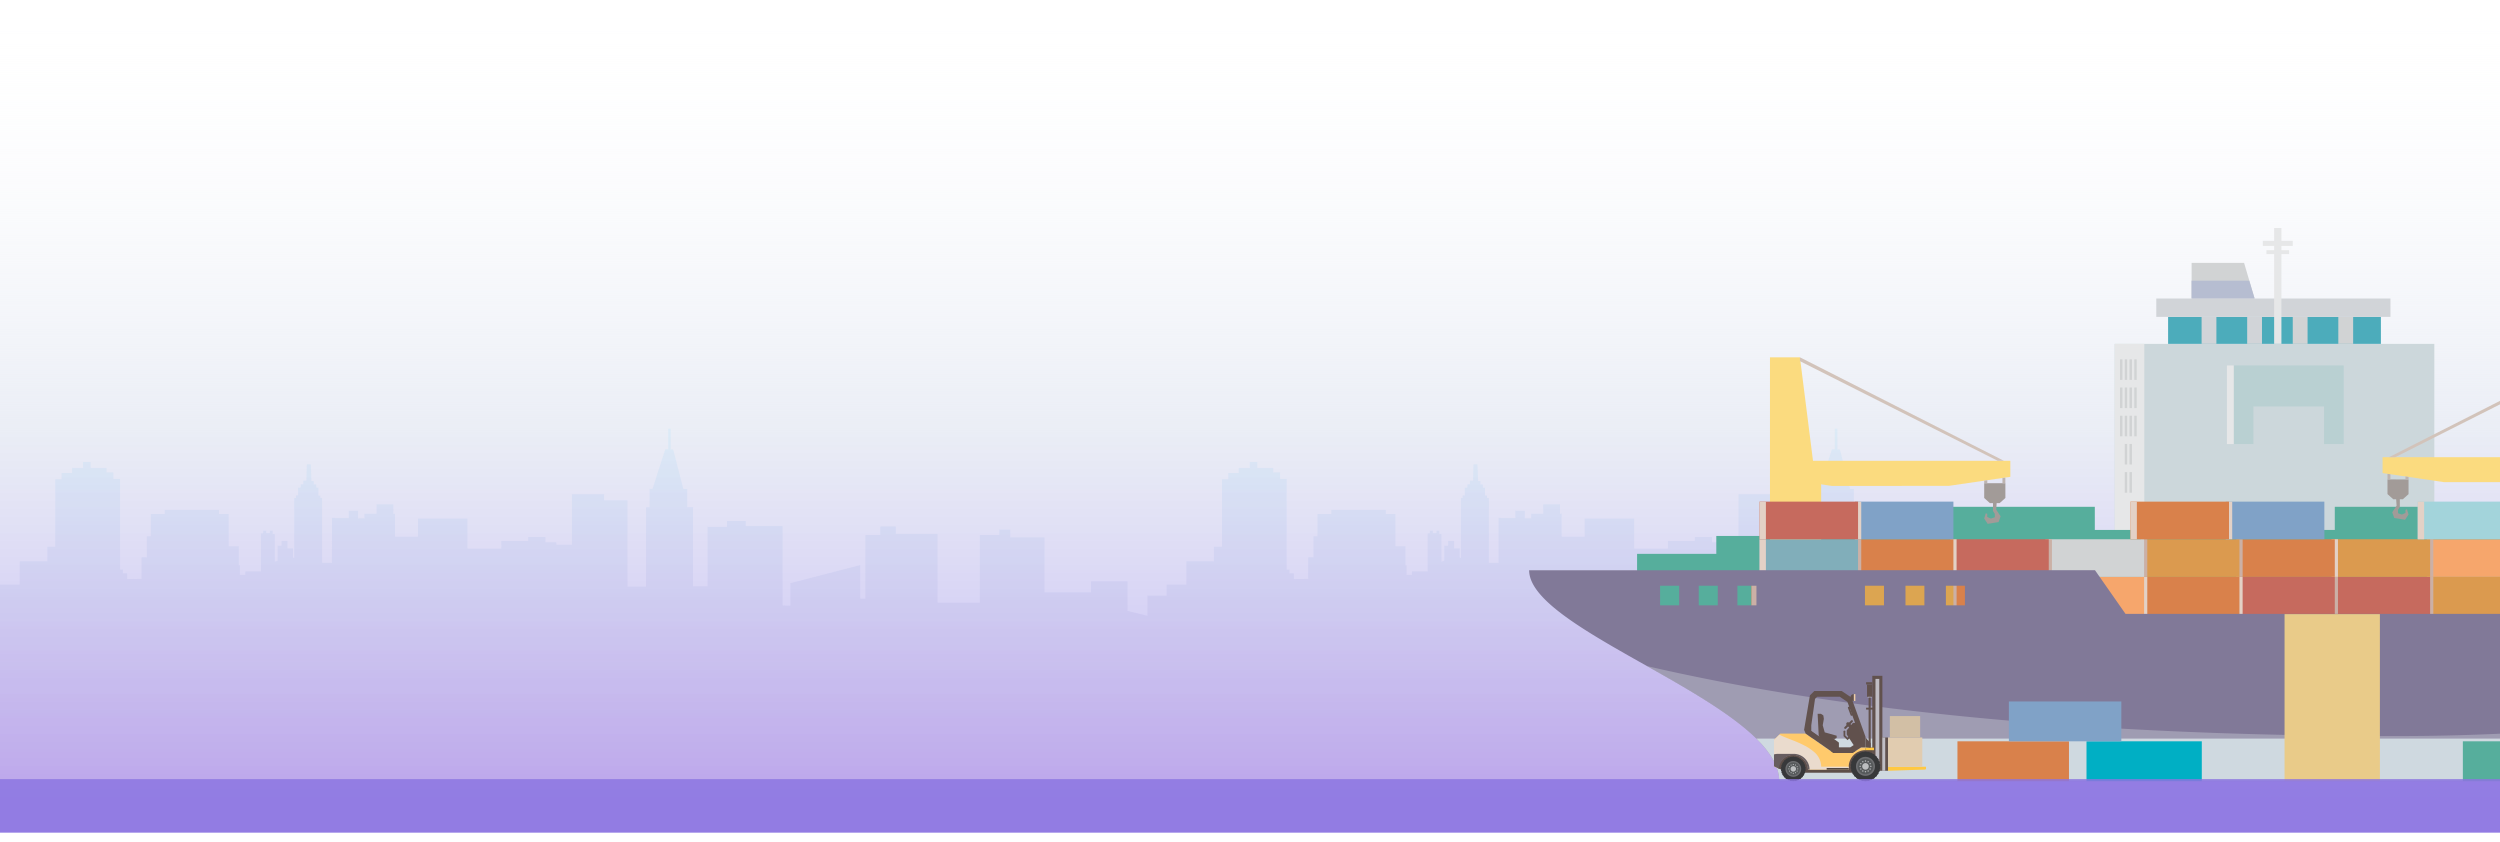 <svg xmlns="http://www.w3.org/2000/svg" xmlns:xlink="http://www.w3.org/1999/xlink" width="1030" height="347" viewBox="0 0 1030 347">
  <defs>
    <clipPath id="clip-path">
      <rect id="Rectángulo_36916" data-name="Rectángulo 36916" width="1030" height="347" transform="translate(285 21848)" fill="#fff" stroke="#707070" stroke-width="1"/>
    </clipPath>
    <linearGradient id="linear-gradient" x1="0.5" x2="0.5" y2="1" gradientUnits="objectBoundingBox">
      <stop offset="0" stop-color="#bbabf5"/>
      <stop offset="0.477" stop-color="#e5e9f3" stop-opacity="0.804"/>
      <stop offset="1" stop-color="#fff" stop-opacity="0"/>
    </linearGradient>
    <linearGradient id="linear-gradient-2" x1="-0.076" y1="1" x2="-0.076" gradientUnits="objectBoundingBox">
      <stop offset="0" stop-color="#b181ce"/>
      <stop offset="0.283" stop-color="#b098d8"/>
      <stop offset="0.877" stop-color="#aed4f3"/>
      <stop offset="1" stop-color="#aee2f9"/>
    </linearGradient>
  </defs>
  <g id="Enmascarar_grupo_178" data-name="Enmascarar grupo 178" transform="translate(-285 -21848)" clip-path="url(#clip-path)">
    <g id="Grupo_87386" data-name="Grupo 87386" transform="translate(589.766 21443.266)">
      <rect id="Rectángulo_36917" data-name="Rectángulo 36917" width="1030" height="345" transform="translate(725.234 747.734) rotate(180)" fill="url(#linear-gradient)"/>
      <path id="Trazado_195971" data-name="Trazado 195971" d="M726.7,665.421v60.595H-304.766V645.577h8.114v-9.582h11.369v-6.018h3.3v-27.8h2.59V599.61h4.331v-2.1h4.517v-2.422h3.116v2.422h6.556v1.867h2.818v2.655h2.751V639.39h1.168v1.573h1.766v2.346l4.7-.078h1.215v-8.873h2.178v-8.687h1.65v-9.165h5.73v-1.7h22.371v1.7h3.989v13.285h4.148v7.824h.459v3.95h2.223v-1.42h6.442V624.484h.893v-1.127h1.307v1.019h1.444v-1.019h1.169v1.419h.9v11.388l1.169-.4v-6.217h1.6V627.57h2.451v3.1h2.292v3.8l.481.185V609.872h.734v-1.019h.871v-3.21h1.077v-1.374h1.054v-1.526h1.285l.184-6.666h1.65l.253,6.867h.94v1.388h1.054v1.313h.871v3.24h.8v.988h.734v26.74h4.056V618.126h1.01v.062h5.892v-3.024h3.872v3.148h2.637V616.4h4.952v-3.873h6.921V616.4h.687v9.428h9.466v-7.468h20.379v12.39h13.936V627.57H-87.17v-1.558h7.127v2.129h4.47v1h6.44v-20.8h13.272v2.5h9.605v35.582H-38.6v-32.7h1.466v-7.546h1.193l5.271-16.341h1.193v-8.472h1.054v8.548h1.007l4.195,16.3h1.6V613.7h2.406v32.574h5.961V621.8h7.976v-2.423H2.474v2.1H17.648V654.2l3.21.092v-9.289l28.788-7.453v13.841h2.131V625.162H57.9v-3.534h6.418v3.056H81.531V653h17.4V625.162h8.023v-2.236h4.515v3.208h14.12v22.638h19.163V644.25h15.013V656.44l8.228,2.006v-8.363H175.9v-4.506h8.114v-9.582h11.369v-6.018h3.3v-27.8h2.59V599.61H205.6v-2.1h4.537v-2.422h3.1v2.422h6.579v1.867h2.8v2.655h2.751V639.39h1.168v1.573h1.789v2.346l4.676-.078h1.213v-8.873h2.178v-8.687h1.65v-9.165h5.73v-1.7h22.4v1.7h3.964v13.285h4.15v7.824h.459v3.95h2.223v-1.42h6.44V624.484h.9v-1.127H285.6v1.019h1.468v-1.019h1.146v1.419h.915v11.388l1.146-.4v-6.217h1.6V627.57h2.453v3.1h2.315v3.8l.481.185V609.872h.712v-1.019h.871v-3.21h1.077v-1.374h1.054v-1.526h1.307l.159-6.666h1.652l.251,6.867h.962v1.388h1.032v1.313h.871v3.24h.8v.988h.757v26.74h4.034V618.126h1.007v.062h5.892v-3.024h3.875v3.148h2.635V616.4h4.951v-3.873h6.923V616.4h.687v9.428h9.489v-7.468h20.379v12.39h13.934V627.57h11.049v-1.558h7.129v2.129h4.47v1h6.44v-20.8H424.8v2.5h9.605v35.582h7.655v-32.7h1.466v-7.546h1.193l5.272-16.341h1.191v-8.472h1.077v8.548h1.01l4.195,16.3h1.583V613.7h2.406v32.574h5.959V621.8h8v-2.423h7.725v2.1h15.2V654.2l3.185.092v-9.289l28.791-7.453v13.841h2.131V625.162h6.12v-3.534h6.418v3.056h17.216V653h17.419V625.162h8v-2.236h4.537v3.208h14.12v22.638H625.41V644.25h15.015V656.44l8.251,2.006v-8.363H665.5v15.339h9.789v-5.462h5.822v-6.172H701.6v11.635Z" opacity="0.24" fill="url(#linear-gradient-2)" style="mix-blend-mode: multiply;isolation: isolate"/>
      <path id="Trazado_195972" data-name="Trazado 195972" d="M596.79,725.543v2.739h4.934v2.668l17.086.475,6.572,2.851,28.99,1.374v47.489h53.072V758.762l38.93,6.164v73.931H670.3v13.5h-1.329v26.994h74.8a4.857,4.857,0,0,0,3.342,1.352,4.692,4.692,0,0,0,3.249-1.352h4.6a3.644,3.644,0,0,0,3.92,1.213,5.04,5.04,0,0,0,.7.138,4.8,4.8,0,0,0,3.323-1.352h4.463a4.783,4.783,0,0,0,3.32,1.352,4.968,4.968,0,0,0,3.416-1.352h89.19a4.867,4.867,0,0,0,3.339,1.352,4.682,4.682,0,0,0,3.252-1.352h4.6a4.675,4.675,0,0,0,3.252,1.352,4.739,4.739,0,0,0,.668-.138,5,5,0,0,0,.694.138,4.867,4.867,0,0,0,4.241-2.485h2.633a4.86,4.86,0,0,0,4.234,2.485,4.978,4.978,0,0,0,3.422-1.352H940.1V865.857H934.31v-27H890.628V740.221H969V722.285l-90.837-50.09-2.475,2.023h0l2.478-2.023L755.525,657.847h-9.15v59.725h-2.341v-1.936h-7v1.936H725.331v-1.936h-7.009v1.936h-11.7v-1.936h-7v1.936H687.913v-1.936h-7v1.936l-11.712,0v-1.939h-7v1.939H650.495v-1.939h-7v1.939H631.791l0-1.939h-7v1.943H613.087v-1.943h-7.005v1.943h-4.113a5.049,5.049,0,1,0-5.178,7.965Zm9.291-6.087v1.881h-3.127a5.09,5.09,0,0,0,.074-.706,5.27,5.27,0,0,0-.154-1.175Zm18.714,0v1.881H613.087v-1.881Zm18.7,0v1.881H631.788l0-1.881Zm18.7,0v1.881H650.495v-1.881Zm18.714,0v1.881H669.2v-1.881Zm18.707,0v1.881H687.913v-1.881Zm18.7,0v1.881h-11.7v-1.881Zm18.714,0v1.881H725.331v-1.881Zm9.339,0v1.881h-2.344v-1.881Zm122.64,1.557-89.142-45.8,89.142,10.755Zm21.613,1.271V689.217l54.247,33.068Zm-9.14,0h-3.329V687.075l3.329.4Zm-26.9-.273.533.273H768v-43.04Zm14.425,78.063v25.292H860.9l-32.727-10.524v-2.97h-9.253l-36.7-11.8Zm-40.84,25.292v-1.528l4.568,1.528ZM768,789.727V744.671l91.771,45.056Zm101.017-49.505v43.913L775.95,740.221Zm9.144,0h3.329v49.8l-3.329-1.57Zm3.329,59.853V831.98l-.244-.077v-6.537h-3.085V800.074ZM768,831.935V803.709l24.4,8.164H775.112v20.062Zm-9.15,0h-3.323v-32.4l3.323,1.114Zm-3.323-42.208V738.545l3.323,1.634v49.547Zm0-67.442V671.11l3.323,1.7v49.47Zm7.008-55.981,1.5.186H762.9ZM656.595,735.759l40.3,1.9v19.43l8.324,1.316v8.745H656.595Z" transform="translate(252.972 -150.129)" fill="#c7ce89"/>
      <g id="Grupo_87378" data-name="Grupo 87378" transform="translate(325.234 525.851)">
        <path id="Trazado_195973" data-name="Trazado 195973" d="M433,687.234v-7.372h32.65v32.215H400.36V687.234Z" transform="translate(-355.882 -580.166)" fill="#56ae9c"/>
        <g id="Grupo_87350" data-name="Grupo 87350" transform="translate(241.253 -27.187)">
          <rect id="Rectángulo_36812" data-name="Rectángulo 36812" width="131.688" height="111.237" transform="translate(0 47.742)" fill="#ccd7db"/>
          <path id="Trazado_195974" data-name="Trazado 195974" d="M662.275,655.767v32.394h-8.1V672.67h-29.1v15.491H616.96V655.767Z" transform="translate(-567.921 -599.134)" fill="#b9d0d2"/>
          <rect id="Rectángulo_36813" data-name="Rectángulo 36813" width="87.674" height="11.119" transform="translate(22.007 36.623)" fill="#4cacbb"/>
          <rect id="Rectángulo_36814" data-name="Rectángulo 36814" width="96.482" height="7.57" transform="translate(17.134 29.053)" fill="#d1d4d8"/>
          <rect id="Rectángulo_36815" data-name="Rectángulo 36815" width="6.11" height="11.119" transform="translate(92.134 36.623)" fill="#d1d3d4"/>
          <rect id="Rectángulo_36816" data-name="Rectángulo 36816" width="6.103" height="11.119" transform="translate(73.361 36.623)" fill="#d1d3d4"/>
          <rect id="Rectángulo_36817" data-name="Rectángulo 36817" width="6.103" height="11.119" transform="translate(54.584 36.623)" fill="#d1d4d8"/>
          <rect id="Rectángulo_36818" data-name="Rectángulo 36818" width="6.095" height="11.119" transform="translate(35.807 36.623)" fill="#d1d4d8"/>
          <path id="Trazado_195975" data-name="Trazado 195975" d="M610.388,639.762h21.621l4.32,14.672H610.388Z" transform="translate(-578.698 -625.381)" fill="#d1d3d4"/>
          <path id="Trazado_195976" data-name="Trazado 195976" d="M610.379,642.541v7.32h25.977l-2.2-7.32Z" transform="translate(-578.713 -620.824)" fill="#b6bdd1"/>
          <g id="Grupo_87349" data-name="Grupo 87349" transform="translate(61.029)">
            <rect id="Rectángulo_36819" data-name="Rectángulo 36819" width="2.999" height="47.742" transform="translate(4.666)" fill="#e6e7e8"/>
            <rect id="Rectángulo_36820" data-name="Rectángulo 36820" width="12.332" height="2.112" transform="translate(0 5.283)" fill="#e6e7e8"/>
            <rect id="Rectángulo_36821" data-name="Rectángulo 36821" width="9.337" height="1.599" transform="translate(1.496 9.15)" fill="#e6e7e8"/>
          </g>
          <rect id="Rectángulo_36822" data-name="Rectángulo 36822" width="12.205" height="111.356" transform="translate(0 47.742)" fill="#e6e7e8"/>
          <rect id="Rectángulo_36823" data-name="Rectángulo 36823" width="0.994" height="8.474" transform="translate(8.068 54.115)" fill="#d1d3d4"/>
          <rect id="Rectángulo_36824" data-name="Rectángulo 36824" width="1.01" height="8.474" transform="translate(6.103 54.115)" fill="#d1d3d4"/>
          <rect id="Rectángulo_36825" data-name="Rectángulo 36825" width="1.003" height="8.474" transform="translate(4.145 54.115)" fill="#d1d3d4"/>
          <rect id="Rectángulo_36826" data-name="Rectángulo 36826" width="1.003" height="8.474" transform="translate(2.192 54.115)" fill="#d1d3d4"/>
          <rect id="Rectángulo_36827" data-name="Rectángulo 36827" width="0.994" height="8.489" transform="translate(8.068 65.723)" fill="#d1d3d4"/>
          <rect id="Rectángulo_36828" data-name="Rectángulo 36828" width="1.01" height="8.489" transform="translate(6.103 65.723)" fill="#d1d3d4"/>
          <rect id="Rectángulo_36829" data-name="Rectángulo 36829" width="1.003" height="8.489" transform="translate(4.145 65.723)" fill="#d1d3d4"/>
          <rect id="Rectángulo_36830" data-name="Rectángulo 36830" width="1.003" height="8.489" transform="translate(2.192 65.723)" fill="#d1d3d4"/>
          <rect id="Rectángulo_36831" data-name="Rectángulo 36831" width="0.994" height="8.489" transform="translate(8.068 77.347)" fill="#d1d3d4"/>
          <rect id="Rectángulo_36832" data-name="Rectángulo 36832" width="1.01" height="8.489" transform="translate(6.103 77.347)" fill="#d1d3d4"/>
          <rect id="Rectángulo_36833" data-name="Rectángulo 36833" width="1.003" height="8.489" transform="translate(4.145 77.347)" fill="#d1d3d4"/>
          <rect id="Rectángulo_36834" data-name="Rectángulo 36834" width="1.003" height="8.489" transform="translate(2.192 77.347)" fill="#d1d3d4"/>
          <rect id="Rectángulo_36835" data-name="Rectángulo 36835" width="1.01" height="8.474" transform="translate(6.103 88.971)" fill="#d1d3d4"/>
          <rect id="Rectángulo_36836" data-name="Rectángulo 36836" width="1.003" height="8.474" transform="translate(4.145 88.971)" fill="#d1d3d4"/>
          <rect id="Rectángulo_36837" data-name="Rectángulo 36837" width="1.01" height="8.485" transform="translate(6.103 100.583)" fill="#d1d3d4"/>
          <rect id="Rectángulo_36838" data-name="Rectángulo 36838" width="1.003" height="8.485" transform="translate(4.145 100.583)" fill="#d1d3d4"/>
          <rect id="Rectángulo_36839" data-name="Rectángulo 36839" width="2.797" height="32.394" transform="translate(46.242 56.633)" fill="#e6e7e8"/>
        </g>
        <path id="Trazado_195977" data-name="Trazado 195977" d="M750.447,718.5V674.372H650.268v9.539H551.4v-9.539H431.943V718.6C431.943,720.034,750.447,718.5,750.447,718.5Z" transform="translate(-318.335 -586.693)" fill="#56ae9c"/>
        <g id="Grupo_87351" data-name="Grupo 87351" transform="translate(99.231 26.096)">
          <rect id="Rectángulo_36840" data-name="Rectángulo 36840" width="21.086" height="55.04" transform="translate(0 47.806)" fill="#fbdb7f"/>
          <path id="Trazado_195978" data-name="Trazado 195978" d="M437.714,646.237l5.386,42.634h81.3v6.6l-25.42,3.744H450.795l-25.42-3.744V646.237Z" transform="translate(-425.375 -646.237)" fill="#fbdb7f"/>
          <path id="Trazado_195979" data-name="Trazado 195979" d="M465.7,669.931v6.107l2.364,2.117h1.25v3.194l.751,1.206v1.405a16.444,16.444,0,0,1-1.6.539,12.346,12.346,0,0,1-1.517-.663v-1.281l-.6-.236-.646,2.18,1.427,2.182,4.489-.729.849-2.362-1.821-2.729.184-2.706h1.21l2.373-2.117h.013v-6.107Z" transform="translate(-377.439 -618.069)" fill="#a29b98"/>
          <path id="Trazado_195980" data-name="Trazado 195980" d="M470.334,671.175v-2.289l-1.2.138v2.15Z" transform="translate(-373.353 -619.312)" fill="#bdb4b0"/>
          <path id="Trazado_195981" data-name="Trazado 195981" d="M465.7,670.6V669.56l1.277-.191v1.23Z" transform="translate(-377.439 -618.736)" fill="#bdb4b0"/>
          <path id="Trazado_195982" data-name="Trazado 195982" d="M431.012,646.237l84.042,42.634h-2.569l-81.473-41.054Z" transform="translate(-418.673 -646.237)" fill="#d2c3ba"/>
        </g>
        <path id="Trazado_195983" data-name="Trazado 195983" d="M601.3,676.943V690.3h6.732v12.188h8.427v13.055h-26.3V690.3h-6.912V676.943Z" transform="translate(-138.452 -583.636)" fill="#56ae9c"/>
        <g id="Grupo_87352" data-name="Grupo 87352" transform="translate(351.624 24.939)">
          <rect id="Rectángulo_36841" data-name="Rectángulo 36841" width="20.935" height="54.627" transform="translate(77.353 47.443)" fill="#fbdb7f"/>
          <path id="Trazado_195984" data-name="Trazado 195984" d="M589.822,688.019h31.549l5.347-42.311H638.97V694.57l-25.236,3.717H565.912l-25.229-3.717v-6.551Z" transform="translate(-540.683 -645.708)" fill="#fbdb7f"/>
          <path id="Trazado_195985" data-name="Trazado 195985" d="M550.278,669.225v6.055l-2.353,2.106h-1.239v3.165l-.746,1.2v1.383a15.344,15.344,0,0,0,1.587.541,12.035,12.035,0,0,0,1.5-.663v-1.261l.6-.241.648,2.165-1.431,2.167-4.446-.722-.843-2.349,1.8-2.705-.184-2.683h-1.2l-2.353-2.106h-.015v-6.055Z" transform="translate(-539.581 -617.75)" fill="#a29b98"/>
          <path id="Trazado_195986" data-name="Trazado 195986" d="M541.61,670.461v-2.276l1.2.138v2.137Z" transform="translate(-539.581 -618.987)" fill="#bdb4b0"/>
          <path id="Trazado_195987" data-name="Trazado 195987" d="M546.26,669.891v-1.036l-1.27-.191v1.227Z" transform="translate(-535.563 -618.417)" fill="#bdb4b0"/>
          <path id="Trazado_195988" data-name="Trazado 195988" d="M625.293,645.708l-83.412,42.311h2.56l80.852-40.741Z" transform="translate(-539.259 -645.708)" fill="#d2c3ba"/>
        </g>
        <g id="Grupo_87377" data-name="Grupo 87377" transform="translate(91.632 85.556)">
          <g id="Grupo_87353" data-name="Grupo 87353" transform="translate(320.183 30.866)">
            <rect id="Rectángulo_36842" data-name="Rectángulo 36842" width="40.593" height="15.489" fill="#d1d3d4"/>
            <rect id="Rectángulo_36843" data-name="Rectángulo 36843" width="2.629" height="15.489" fill="#e3d1c6" style="mix-blend-mode: multiply;isolation: isolate"/>
          </g>
          <g id="Grupo_87354" data-name="Grupo 87354" transform="translate(278.265 30.866)">
            <rect id="Rectángulo_36844" data-name="Rectángulo 36844" width="40.602" height="15.489" fill="#db9a4f"/>
            <rect id="Rectángulo_36845" data-name="Rectángulo 36845" width="2.632" height="15.489" fill="#cbb0a6" style="mix-blend-mode: multiply;isolation: isolate"/>
          </g>
          <g id="Grupo_87355" data-name="Grupo 87355" transform="translate(238.978 30.866)">
            <rect id="Rectángulo_36846" data-name="Rectángulo 36846" width="40.603" height="15.489" fill="#c66a5e"/>
            <rect id="Rectángulo_36847" data-name="Rectángulo 36847" width="2.632" height="15.489" fill="#cbb0a6" style="mix-blend-mode: multiply;isolation: isolate"/>
          </g>
          <g id="Grupo_87356" data-name="Grupo 87356" transform="translate(199.701 30.866)">
            <rect id="Rectángulo_36848" data-name="Rectángulo 36848" width="40.599" height="15.489" fill="#c66a5e"/>
            <rect id="Rectángulo_36849" data-name="Rectángulo 36849" width="2.629" height="15.489" fill="#e3d1c6" style="mix-blend-mode: multiply;isolation: isolate"/>
          </g>
          <g id="Grupo_87357" data-name="Grupo 87357" transform="translate(160.415 30.866)">
            <rect id="Rectángulo_36850" data-name="Rectángulo 36850" width="40.603" height="15.489" fill="#d9814b"/>
            <rect id="Rectángulo_36851" data-name="Rectángulo 36851" width="2.635" height="15.489" fill="#e3d1c6" style="mix-blend-mode: multiply;isolation: isolate"/>
          </g>
          <g id="Grupo_87358" data-name="Grupo 87358" transform="translate(121.128 30.866)">
            <rect id="Rectángulo_36852" data-name="Rectángulo 36852" width="40.603" height="15.489" fill="#f6a66c"/>
            <rect id="Rectángulo_36853" data-name="Rectángulo 36853" width="2.642" height="15.489" fill="#cbb0a6" style="mix-blend-mode: multiply;isolation: isolate"/>
          </g>
          <g id="Grupo_87359" data-name="Grupo 87359" transform="translate(81.848 30.866)">
            <rect id="Rectángulo_36854" data-name="Rectángulo 36854" width="40.606" height="15.489" fill="#d9814b"/>
            <rect id="Rectángulo_36855" data-name="Rectángulo 36855" width="2.635" height="15.489" fill="#cbb0a6" style="mix-blend-mode: multiply;isolation: isolate"/>
          </g>
          <g id="Grupo_87360" data-name="Grupo 87360" transform="translate(42.565 30.866)">
            <rect id="Rectángulo_36856" data-name="Rectángulo 36856" width="40.606" height="15.489" fill="#dca551"/>
            <rect id="Rectángulo_36857" data-name="Rectángulo 36857" width="2.635" height="15.489" fill="#cbb0a6" style="mix-blend-mode: multiply;isolation: isolate"/>
          </g>
          <g id="Grupo_87361" data-name="Grupo 87361" transform="translate(0 30.866)">
            <rect id="Rectángulo_36858" data-name="Rectángulo 36858" width="40.602" height="15.489" fill="#d9814b"/>
            <rect id="Rectángulo_36859" data-name="Rectángulo 36859" width="2.635" height="15.489" fill="#cbb0a6" style="mix-blend-mode: multiply;isolation: isolate"/>
          </g>
          <g id="Grupo_87362" data-name="Grupo 87362" transform="translate(320.183 15.499)">
            <rect id="Rectángulo_36860" data-name="Rectángulo 36860" width="40.593" height="15.493" fill="#d9814b"/>
            <rect id="Rectángulo_36861" data-name="Rectángulo 36861" width="2.629" height="15.493" fill="#cbb0a6" style="mix-blend-mode: multiply;isolation: isolate"/>
          </g>
          <g id="Grupo_87363" data-name="Grupo 87363" transform="translate(278.265 15.499)">
            <rect id="Rectángulo_36862" data-name="Rectángulo 36862" width="40.602" height="15.493" fill="#f6a66c"/>
            <rect id="Rectángulo_36863" data-name="Rectángulo 36863" width="2.632" height="15.493" fill="#cbb0a6" style="mix-blend-mode: multiply;isolation: isolate"/>
          </g>
          <g id="Grupo_87364" data-name="Grupo 87364" transform="translate(238.978 15.499)">
            <rect id="Rectángulo_36864" data-name="Rectángulo 36864" width="40.603" height="15.493" fill="#db9a4f"/>
            <rect id="Rectángulo_36865" data-name="Rectángulo 36865" width="2.632" height="15.493" fill="#e3d1c6" style="mix-blend-mode: multiply;isolation: isolate"/>
          </g>
          <g id="Grupo_87365" data-name="Grupo 87365" transform="translate(199.701 15.499)">
            <rect id="Rectángulo_36866" data-name="Rectángulo 36866" width="40.599" height="15.493" fill="#d9814b"/>
            <rect id="Rectángulo_36867" data-name="Rectángulo 36867" width="2.629" height="15.493" fill="#cbb0a6" style="mix-blend-mode: multiply;isolation: isolate"/>
          </g>
          <g id="Grupo_87366" data-name="Grupo 87366" transform="translate(160.415 15.499)">
            <rect id="Rectángulo_36868" data-name="Rectángulo 36868" width="40.603" height="15.493" fill="#db9a4f"/>
            <rect id="Rectángulo_36869" data-name="Rectángulo 36869" width="2.635" height="15.493" fill="#cbb0a6" style="mix-blend-mode: multiply;isolation: isolate"/>
          </g>
          <g id="Grupo_87367" data-name="Grupo 87367" transform="translate(121.128 15.499)">
            <rect id="Rectángulo_36870" data-name="Rectángulo 36870" width="40.603" height="15.493" fill="#d1d3d4"/>
            <rect id="Rectángulo_36871" data-name="Rectángulo 36871" width="2.642" height="15.493" fill="#cbb0a6" style="mix-blend-mode: multiply;isolation: isolate"/>
          </g>
          <g id="Grupo_87368" data-name="Grupo 87368" transform="translate(81.848 15.499)">
            <rect id="Rectángulo_36872" data-name="Rectángulo 36872" width="40.606" height="15.493" fill="#c66a5e"/>
            <rect id="Rectángulo_36873" data-name="Rectángulo 36873" width="2.635" height="15.493" fill="#e3d1c6" style="mix-blend-mode: multiply;isolation: isolate"/>
          </g>
          <g id="Grupo_87369" data-name="Grupo 87369" transform="translate(42.565 15.499)">
            <rect id="Rectángulo_36874" data-name="Rectángulo 36874" width="40.606" height="15.493" fill="#d9814b"/>
            <rect id="Rectángulo_36875" data-name="Rectángulo 36875" width="2.635" height="15.493" fill="#cbb0a6" style="mix-blend-mode: multiply;isolation: isolate"/>
          </g>
          <g id="Grupo_87370" data-name="Grupo 87370" transform="translate(3.285 15.499)">
            <rect id="Rectángulo_36876" data-name="Rectángulo 36876" width="40.599" height="15.493" fill="#81aeba"/>
            <rect id="Rectángulo_36877" data-name="Rectángulo 36877" width="2.635" height="15.493" fill="#e3d1c6" style="mix-blend-mode: multiply;isolation: isolate"/>
          </g>
          <g id="Grupo_87371" data-name="Grupo 87371" transform="translate(317.548)">
            <rect id="Rectángulo_36878" data-name="Rectángulo 36878" width="40.599" height="15.499" fill="#db9a4f"/>
            <rect id="Rectángulo_36879" data-name="Rectángulo 36879" width="2.635" height="15.499" fill="#e3d1c6" style="mix-blend-mode: multiply;isolation: isolate"/>
          </g>
          <g id="Grupo_87372" data-name="Grupo 87372" transform="translate(274.471)">
            <rect id="Rectángulo_36880" data-name="Rectángulo 36880" width="40.603" height="15.499" fill="#a3d4db"/>
            <rect id="Rectángulo_36881" data-name="Rectángulo 36881" width="2.639" height="15.499" fill="#e3d1c6" style="mix-blend-mode: multiply;isolation: isolate"/>
          </g>
          <g id="Grupo_87373" data-name="Grupo 87373" transform="translate(195.404)">
            <rect id="Rectángulo_36882" data-name="Rectángulo 36882" width="40.602" height="15.499" fill="#80a2c7"/>
            <rect id="Rectángulo_36883" data-name="Rectángulo 36883" width="2.635" height="15.499" fill="#e3d1c6" style="mix-blend-mode: multiply;isolation: isolate"/>
          </g>
          <g id="Grupo_87374" data-name="Grupo 87374" transform="translate(156.124)">
            <rect id="Rectángulo_36884" data-name="Rectángulo 36884" width="40.596" height="15.499" fill="#d9814b"/>
            <rect id="Rectángulo_36885" data-name="Rectángulo 36885" width="2.632" height="15.499" fill="#e3d1c6" style="mix-blend-mode: multiply;isolation: isolate"/>
          </g>
          <g id="Grupo_87375" data-name="Grupo 87375" transform="translate(42.565)">
            <rect id="Rectángulo_36886" data-name="Rectángulo 36886" width="40.606" height="15.499" fill="#80a2c7"/>
            <rect id="Rectángulo_36887" data-name="Rectángulo 36887" width="2.635" height="15.499" fill="#e3d1c6" style="mix-blend-mode: multiply;isolation: isolate"/>
          </g>
          <g id="Grupo_87376" data-name="Grupo 87376" transform="translate(3.285)">
            <rect id="Rectángulo_36888" data-name="Rectángulo 36888" width="40.599" height="15.499" fill="#c66a5e"/>
            <rect id="Rectángulo_36889" data-name="Rectángulo 36889" width="2.635" height="15.499" fill="#e3d1c6" style="mix-blend-mode: multiply;isolation: isolate"/>
          </g>
        </g>
        <path id="Trazado_195989" data-name="Trazado 195989" d="M380.04,686.314c0,20.816,68.1,44.261,93.617,69.36,5.855,5.779,9.454,11.605,9.454,17.542H978.247s-.8-7.072,8.088-17.542a72.731,72.731,0,0,1,11.476-10.756c10.957-8.407,26.518-28.124,31.449-47.2H914.468L910.71,704.3H625.754l-12.573-17.986ZM551.747,692.7h7.838v8.081h-7.838Zm-16.651,0h7.794v8.081H535.1Zm-16.7,0h7.845v8.081H518.4Zm-52.548,0h7.847v8.081h-7.847Zm-15.922,0h7.841v8.081h-7.841ZM434,692.7h7.845v8.081H434Z" transform="translate(-380.04 -572.495)" fill="#817998"/>
        <path id="Trazado_195990" data-name="Trazado 195990" d="M422.81,718c5.855,5.779,9.454,11.605,9.454,17.541H927.4s-.8-7.072,8.088-17.541Z" transform="translate(-329.193 -534.823)" fill="#d1dfe5"/>
        <rect id="Rectángulo_36890" data-name="Rectángulo 36890" width="0.719" height="6.082" transform="translate(497.008 98.267)" fill="#d1d3d4"/>
        <rect id="Rectángulo_36891" data-name="Rectángulo 36891" width="0.726" height="6.082" transform="translate(495.6 98.267)" fill="#d1d3d4"/>
        <rect id="Rectángulo_36892" data-name="Rectángulo 36892" width="0.719" height="6.086" transform="translate(497.008 106.668)" fill="#d1d3d4"/>
        <rect id="Rectángulo_36893" data-name="Rectángulo 36893" width="0.726" height="6.086" transform="translate(495.6 106.668)" fill="#d1d3d4"/>
        <rect id="Rectángulo_36894" data-name="Rectángulo 36894" width="0.719" height="6.085" transform="translate(497.008 115.069)" fill="#d1d3d4"/>
        <rect id="Rectángulo_36895" data-name="Rectángulo 36895" width="0.726" height="6.085" transform="translate(495.6 115.069)" fill="#d1d3d4"/>
        <path id="Trazado_195991" data-name="Trazado 195991" d="M624.6,698.109l3.757-6.587H624.6l-3.9,6.587Z" transform="translate(-93.927 -566.304)" fill="#8a98b5"/>
        <path id="Trazado_195992" data-name="Trazado 195992" d="M402.185,711.636c17.093,9.644,34.676,19.634,45.13,29.917,5.866,5.75,9.469,11.584,9.469,17.513h495.14s-.812-7.061,8.09-17.513a70.214,70.214,0,0,1,11.478-10.773c8.125-6.254,18.785-18.721,25.785-32.564-65.1,21.9-177.155,42.273-285.577,42.273C612.212,740.49,499.164,734.17,402.185,711.636Z" transform="translate(-353.713 -558.346)" fill="#cdcfdb" opacity="0.4" style="mix-blend-mode: multiply;isolation: isolate"/>
      </g>
      <rect id="Rectángulo_36896" data-name="Rectángulo 36896" width="73.121" height="24.077" transform="translate(799.866 702.493)" fill="#80a2c7"/>
      <rect id="Rectángulo_36897" data-name="Rectángulo 36897" width="47.254" height="16.416" transform="translate(740.053 693.737)" fill="#f6a66c"/>
      <rect id="Rectángulo_36898" data-name="Rectángulo 36898" width="49.851" height="16.416" transform="translate(709.931 710.155)" fill="#56ae9c"/>
      <rect id="Rectángulo_36899" data-name="Rectángulo 36899" width="47.501" height="16.416" transform="translate(554.875 710.155)" fill="#00afc4"/>
      <rect id="Rectángulo_36900" data-name="Rectángulo 36900" width="45.944" height="16.416" transform="translate(501.705 710.155)" fill="#d9814b"/>
      <rect id="Rectángulo_36901" data-name="Rectángulo 36901" width="46.333" height="16.416" transform="translate(522.89 693.737)" fill="#80a2c7"/>
      <g id="Grupo_87385" data-name="Grupo 87385" transform="translate(426.117 683.168)">
        <g id="Grupo_87379" data-name="Grupo 87379" transform="translate(37.946 -0.001)">
          <rect id="Rectángulo_36902" data-name="Rectángulo 36902" width="4.156" height="39.125" transform="translate(2.554)" fill="#61514d"/>
          <rect id="Rectángulo_36903" data-name="Rectángulo 36903" width="2.343" height="13.713" transform="translate(6.71 25.412)" fill="#61514d"/>
          <rect id="Rectángulo_36904" data-name="Rectángulo 36904" width="1.173" height="13.713" transform="translate(6.71 25.412)" fill="#c0bdc4" style="mix-blend-mode: multiply;isolation: isolate"/>
          <path id="Trazado_195993" data-name="Trazado 195993" d="M448.548,724.971l15.369-.493.261-.283v-.9H448.548Z" transform="translate(-439.494 -685.846)" fill="#ffc842"/>
          <rect id="Rectángulo_36905" data-name="Rectángulo 36905" width="1.562" height="36.587" transform="translate(3.871 1.278)" fill="#c0bdc4" style="mix-blend-mode: multiply;isolation: isolate"/>
          <rect id="Rectángulo_36906" data-name="Rectángulo 36906" width="2.164" height="5.093" transform="translate(0.391 3.57)" fill="#61514d"/>
          <rect id="Rectángulo_36907" data-name="Rectángulo 36907" width="1.598" height="0.302" transform="translate(0.674 8.663)" fill="#c0bdc4"/>
          <rect id="Rectángulo_36908" data-name="Rectángulo 36908" width="0.872" height="30.16" transform="translate(1.037 8.965)" fill="#61514d"/>
          <rect id="Rectángulo_36909" data-name="Rectángulo 36909" width="3.232" height="0.78" transform="translate(0 13.137)" fill="#61514d"/>
          <rect id="Rectángulo_36910" data-name="Rectángulo 36910" width="2.554" height="0.935" transform="translate(0 2.635)" fill="#62524e"/>
        </g>
        <path id="Trazado_195994" data-name="Trazado 195994" d="M433.423,722.56v3.231l10.693,7.449h7.258l3.312-2.119h1.7v-4.13l-5.439-15.075-3.679-2.469H436.73l-1.679,1.681-.346,2.423Zm1.471.107,1.543-10.846.9-.9h9.279v0l3.187,2.158h0l5.109,14.164v2.41h-.661l-3.309,2.119h-6.367l-9.684-6.748Z" transform="translate(-419.528 -702.312)" fill="#61514d"/>
        <path id="Trazado_195995" data-name="Trazado 195995" d="M465.567,730.052H432.079l-4.19-1.775v-7.15H460.8l3.632-1.43h2.416v4.341Z" transform="translate(-426.108 -690.125)" fill="#5d4e49"/>
        <path id="Trazado_195996" data-name="Trazado 195996" d="M429.286,717.477l.412-.416H440.1l10.662,7.414.838.58H459.4l.906-.58,2.646-1.69h1.826V723.9a6.92,6.92,0,0,0-6.915,6.792c0,.04,0,.085,0,.123,0,.168.009.333.018.5v.582H441.1c0-.1,0-.2-.007-.3s-.011-.193-.024-.291a6.36,6.36,0,0,0-6.07-5.638,6.517,6.517,0,0,0-5.91,4.062c-.026.077-.053.155-.081.23-.055.173-.109.352-.151.53v0a5.87,5.87,0,0,0-.12.867l-1.248-.6-.411-.2V719.686Z" transform="translate(-427.075 -693.259)" fill="#ffca6c"/>
        <path id="Trazado_195997" data-name="Trazado 195997" d="M429.286,717.251a14.319,14.319,0,0,0,1.351.674c1.18.527,2.631,1.07,4.168,1.681a49.07,49.07,0,0,1,5.037,2.257,19.243,19.243,0,0,1,3.563,2.386,8.072,8.072,0,0,1,3.119,6.214h11.336c0,.039,0,.085,0,.123,0,.168.009.333.018.5v.582H441.1c0-.1,0-.2-.007-.3a6.294,6.294,0,0,0-6.094-5.8,6.452,6.452,0,0,0-5.991,4.166c-.055.173-.109.352-.151.53v0a5.87,5.87,0,0,0-.12.867l-1.248-.6-.411-.2V719.46Z" transform="translate(-427.075 -693.033)" fill="#eadbcd" style="mix-blend-mode: multiply;isolation: isolate"/>
        <path id="Trazado_195998" data-name="Trazado 195998" d="M427.075,721.106v4.912l.411.2,1.248.6.12.059.271.131a5.877,5.877,0,0,1,11.745.308v.046h.867v0a6.536,6.536,0,0,0-6.536-6.485h-6.387A6.5,6.5,0,0,0,427.075,721.106Z" transform="translate(-427.075 -688.725)" fill="#675d60"/>
        <g id="Grupo_87380" data-name="Grupo 87380" transform="translate(31.594 31.218)">
          <path id="Trazado_195999" data-name="Trazado 195999" d="M441.568,726.477a5.976,5.976,0,1,0,5.976-5.973A5.977,5.977,0,0,0,441.568,726.477Z" transform="translate(-441.439 -720.385)" fill="#37383a"/>
          <path id="Trazado_196000" data-name="Trazado 196000" d="M441.509,726.335l.089-.856,1.987.208-1.9-.617.265-.818,1.9.617-1.73-1,.429-.744,1.733,1-1.487-1.339.576-.64,1.489,1.341-1.176-1.62.692-.506,1.178,1.621-.813-1.829.784-.351.816,1.831-.416-1.959.84-.18.416,1.963v-2.007h.864v2l.412-1.951.843.178-.415,1.954.813-1.824.787.351-.811,1.823,1.171-1.615.7.506-1.171,1.615,1.483-1.334.577.638-1.484,1.334,1.726-.994.432.745-1.728,1,1.9-.617.265.82-1.9.615,1.984-.206.091.854-1.989.208,1.987.209-.089.858-1.987-.21,1.9.617-.264.82-1.9-.618,1.728,1-.429.746-1.73-1,1.484,1.336-.577.64-1.484-1.337,1.174,1.618-.7.5-1.176-1.618.813,1.827-.785.35-.813-1.827.416,1.956-.843.178-.41-1.946v1.99h-.864v-2l-.412,1.952-.843-.18.416-1.953-.813,1.824-.787-.35.812-1.822-1.174,1.613-.694-.5,1.171-1.615-1.482,1.334-.577-.64,1.482-1.334-1.728,1-.429-.746,1.728-1-1.9.617-.265-.818,1.9-.618-1.987.21-.089-.856,1.987-.209Z" transform="translate(-441.509 -720.449)" fill="#37383a"/>
          <path id="Trazado_196001" data-name="Trazado 196001" d="M442.51,725.357a3.912,3.912,0,0,0,3.914,3.912h0a3.913,3.913,0,0,0,3.914-3.912h0a3.915,3.915,0,0,0-3.914-3.911h0a3.913,3.913,0,0,0-3.914,3.911Z" transform="translate(-440.319 -719.265)" fill="#6d6e71"/>
          <path id="Trazado_196002" data-name="Trazado 196002" d="M442.813,725a3.249,3.249,0,1,0,3.25-3.246A3.251,3.251,0,0,0,442.813,725Z" transform="translate(-439.959 -718.903)" fill="#56595b"/>
          <path id="Trazado_196003" data-name="Trazado 196003" d="M445.647,722.1a.28.28,0,1,1-.282.28A.279.279,0,0,1,445.647,722.1Zm-.282,4.686a.281.281,0,1,0,.563,0,.281.281,0,0,0-.563,0Zm1.14-4.251a.28.28,0,1,0,.486.278.28.28,0,0,0-.486-.278Zm-2.2,3.817a.279.279,0,0,0,.484.278.279.279,0,1,0-.484-.278Zm3.115-3.112a.279.279,0,1,0,.381.1A.279.279,0,0,0,447.418,723.238Zm-3.82,2.2a.28.28,0,1,0,.381.1A.277.277,0,0,0,443.6,725.44Zm4.253-1.138a.279.279,0,1,0,.278.278A.277.277,0,0,0,447.851,724.3Zm-4.408,0a.279.279,0,1,0,.282.278A.279.279,0,0,0,443.443,724.3Zm4.253,1.138a.285.285,0,0,0-.385.1.282.282,0,0,0,.107.383.278.278,0,0,0,.381-.1A.284.284,0,0,0,447.7,725.44Zm-3.817-2.2a.28.28,0,1,0,.1.381A.277.277,0,0,0,443.879,723.238Zm3.113,3.112a.28.28,0,1,0-.486.278.28.28,0,0,0,.486-.278Zm-2.2-3.82a.28.28,0,1,0-.1.385A.279.279,0,0,0,444.787,722.531Z" transform="translate(-439.543 -718.488)" fill="#bcbec0"/>
          <path id="Trazado_196004" data-name="Trazado 196004" d="M443.68,723.966a1.352,1.352,0,1,0,1.353-1.35A1.356,1.356,0,0,0,443.68,723.966Z" transform="translate(-438.928 -717.874)" fill="#bcbec0"/>
        </g>
        <g id="Grupo_87381" data-name="Grupo 87381" transform="translate(2.898 33.304)">
          <path id="Trazado_196005" data-name="Trazado 196005" d="M428.449,726.4a4.951,4.951,0,1,0,4.951-4.953A4.952,4.952,0,0,0,428.449,726.4Z" transform="translate(-428.34 -721.35)" fill="#37383a"/>
          <path id="Trazado_196006" data-name="Trazado 196006" d="M428.4,726.279l.074-.709,1.648.173-1.575-.511.221-.68,1.573.513-1.433-.828.355-.618,1.438.831-1.232-1.11.475-.531,1.233,1.108-.975-1.341.577-.419.976,1.343-.675-1.516.65-.292.676,1.519-.346-1.624.7-.149.346,1.628V721.4h.716v1.654l.345-1.618.694.149-.343,1.62.673-1.513.651.291-.673,1.512.973-1.339.579.42-.971,1.336,1.229-1.1.478.531-1.23,1.105,1.433-.827.356.618-1.433.828,1.572-.511.223.678-1.574.511,1.644-.173.074.711-1.646.173,1.646.173-.073.709-1.649-.174,1.575.514-.221.678-1.572-.511,1.431.826-.358.618-1.433-.83,1.228,1.108-.477.531-1.229-1.108.973,1.341-.58.419-.971-1.343.674,1.514-.651.292-.675-1.515.345,1.621-.7.149-.34-1.613V731.5H433.1v-1.652l-.343,1.618-.7-.15.345-1.618-.673,1.512-.651-.292.669-1.509-.97,1.338-.579-.419.973-1.339-1.229,1.107-.478-.531,1.229-1.105-1.43.826-.36-.618,1.433-.828-1.573.511-.221-.678,1.575-.513-1.648.174-.074-.709,1.649-.173Z" transform="translate(-428.399 -721.402)" fill="#37383a"/>
          <path id="Trazado_196007" data-name="Trazado 196007" d="M429.229,725.47a3.242,3.242,0,0,0,3.244,3.242h0a3.24,3.24,0,0,0,3.242-3.242h0a3.241,3.241,0,0,0-3.242-3.242h0a3.243,3.243,0,0,0-3.244,3.242Z" transform="translate(-427.412 -720.42)" fill="#6d6e71"/>
          <path id="Trazado_196008" data-name="Trazado 196008" d="M429.48,725.171a2.693,2.693,0,1,0,2.694-2.692A2.692,2.692,0,0,0,429.48,725.171Z" transform="translate(-427.114 -720.122)" fill="#56595b"/>
          <path id="Trazado_196009" data-name="Trazado 196009" d="M431.83,722.769a.231.231,0,0,1,0,.462.231.231,0,1,1,0-.462Zm-.234,3.883a.236.236,0,0,0,.234.234.232.232,0,0,0,.23-.234.228.228,0,0,0-.23-.23A.232.232,0,0,0,431.6,726.652Zm.946-3.522a.232.232,0,1,0,.317-.086A.231.231,0,0,0,432.541,723.13Zm-1.825,3.163a.228.228,0,0,0,.085.315.226.226,0,0,0,.315-.085.231.231,0,1,0-.4-.23Zm2.581-2.581a.232.232,0,1,0,.317.085A.231.231,0,0,0,433.3,723.713Zm-3.165,1.826a.237.237,0,0,0-.083.32.232.232,0,0,0,.4-.232A.235.235,0,0,0,430.131,725.538Zm3.526-.943a.232.232,0,1,0,.23.232A.23.23,0,0,0,433.657,724.595Zm-3.653,0a.232.232,0,1,0,.234.232A.233.233,0,0,0,430,724.595Zm3.524.943a.236.236,0,0,0-.32.087.233.233,0,0,0,.4.232A.24.24,0,0,0,433.528,725.538Zm-3.163-1.826a.23.23,0,0,0-.317.085.231.231,0,1,0,.317-.085Zm2.578,2.581a.232.232,0,1,0-.085.315A.231.231,0,0,0,432.944,726.293Zm-1.828-3.165a.231.231,0,1,0-.083.318A.229.229,0,0,0,431.116,723.128Z" transform="translate(-426.769 -719.777)" fill="#bcbec0"/>
          <path id="Trazado_196010" data-name="Trazado 196010" d="M430.2,724.318a1.121,1.121,0,1,0,1.121-1.121A1.12,1.12,0,0,0,430.2,724.318Z" transform="translate(-426.259 -719.268)" fill="#bcbec0"/>
        </g>
        <path id="Trazado_196011" data-name="Trazado 196011" d="M444.752,715.05h-1.445l-2.533,3.058v1.743l3.287,5.03,3.059-.462.33-3.747Z" transform="translate(-410.789 -695.65)" fill="#61514d"/>
        <path id="Trazado_196012" data-name="Trazado 196012" d="M434.968,717.526l6.611.554,2.861,2.146v2.7h-1.924Z" transform="translate(-417.692 -692.705)" fill="#61514d"/>
        <path id="Trazado_196013" data-name="Trazado 196013" d="M432.739,725.074l.657,1.512,11.474,7.994h7.792l3.552-2.27h1.826v-4.437L452.2,711.7l-3.951-2.648H436.948l-1.806,1.8h0Zm2.235-1.841,1.657-11.638.97-.967h9.957v0l3.419,2.316h0l5.483,15.2v2.585h-.709L452.2,733h-6.829l-10.474-7.965Z" transform="translate(-420.341 -702.784)" fill="#62524e"/>
        <path id="Trazado_196014" data-name="Trazado 196014" d="M436.651,713.341h-1.362l.453,9.018.7.839,5.841.491.847-.4v-.927l-4.911-1.382-.826-2.92.463-2.63L437.64,714Z" transform="translate(-417.31 -697.681)" fill="#61514d"/>
        <g id="Grupo_87382" data-name="Grupo 87382" transform="translate(28.66 22.952)">
          <path id="Trazado_196015" data-name="Trazado 196015" d="M441.811,720.237l.99-.991-.508-.508-.482.482-.925-.924v-1.623h-.717v1.92Z" transform="translate(-440.169 -716.673)" fill="#61514d"/>
        </g>
        <path id="Trazado_196016" data-name="Trazado 196016" d="M440.163,716.873a.37.37,0,0,0,.74,0,.37.37,0,0,0-.74,0Z" transform="translate(-411.515 -693.919)" fill="#61514d"/>
        <path id="Trazado_196017" data-name="Trazado 196017" d="M440.418,717.4a.431.431,0,0,0,0,.613h0a.431.431,0,0,0,.613,0l2.741-2.74a.437.437,0,0,0,0-.615h0a.438.438,0,0,0-.615,0Z" transform="translate(-411.365 -696.262)" fill="#61514d"/>
        <path id="Trazado_196018" data-name="Trazado 196018" d="M440.876,715.123a.68.68,0,0,0,0,.961l1.307,1.3a.682.682,0,0,0,.959,0h0a.681.681,0,0,0,0-.961l-1.3-1.3a.679.679,0,0,0-.963,0Z" transform="translate(-410.904 -695.801)" fill="#61514d"/>
        <g id="Grupo_87383" data-name="Grupo 87383" transform="translate(30.445 12.399)">
          <path id="Trazado_196019" data-name="Trazado 196019" d="M442.446,715.92a.345.345,0,0,0,.125-.022l.981-.361a.359.359,0,0,0-.247-.674l-.644.239-.854-2.318.644-.236a.36.36,0,0,0-.252-.674l-.978.361a.36.36,0,0,0-.215.46l1.105,2.994a.346.346,0,0,0,.186.2A.321.321,0,0,0,442.446,715.92Z" transform="translate(-440.984 -711.851)" fill="#62524e"/>
        </g>
        <g id="Grupo_87384" data-name="Grupo 87384" transform="translate(31.482 7.539)">
          <path id="Trazado_196020" data-name="Trazado 196020" d="M441.458,711.058a1.424,1.424,0,0,0,1.423,1.425v-2.852A1.424,1.424,0,0,0,441.458,711.058Z" transform="translate(-441.458 -709.631)" fill="#62524e"/>
          <rect id="Rectángulo_36911" data-name="Rectángulo 36911" width="0.62" height="2.853" transform="translate(1.423)" fill="#f0cea8"/>
        </g>
        <path id="Trazado_196021" data-name="Trazado 196021" d="M444.3,720.787h3.5v-1.029l-3.5-.083Z" transform="translate(-406.599 -690.15)" fill="#ffc842"/>
        <path id="Trazado_196022" data-name="Trazado 196022" d="M444.285,721.806l.028.107,2.141.051v-1.781l-2.141-2.391Z" transform="translate(-406.615 -692.39)" fill="#61514d"/>
        <rect id="Rectángulo_36912" data-name="Rectángulo 36912" width="9.097" height="0.592" transform="translate(21.702 38.042)" fill="#382e2b"/>
        <rect id="Rectángulo_36913" data-name="Rectángulo 36913" width="14.099" height="12.037" transform="translate(47 25.411)" fill="#e1ccb0"/>
        <rect id="Rectángulo_36914" data-name="Rectángulo 36914" width="12.487" height="8.821" transform="translate(47.728 16.59)" fill="#d2bfa5"/>
      </g>
      <rect id="Rectángulo_36915" data-name="Rectángulo 36915" width="39.28" height="68.81" transform="translate(636.47 657.763)" fill="#e9cb89"/>
      <rect id="Rectángulo_36918" data-name="Rectángulo 36918" width="1036" height="22" transform="translate(-310.766 725.734)" fill="#8b74e0" opacity="0.86"/>
    </g>
  </g>
</svg>

